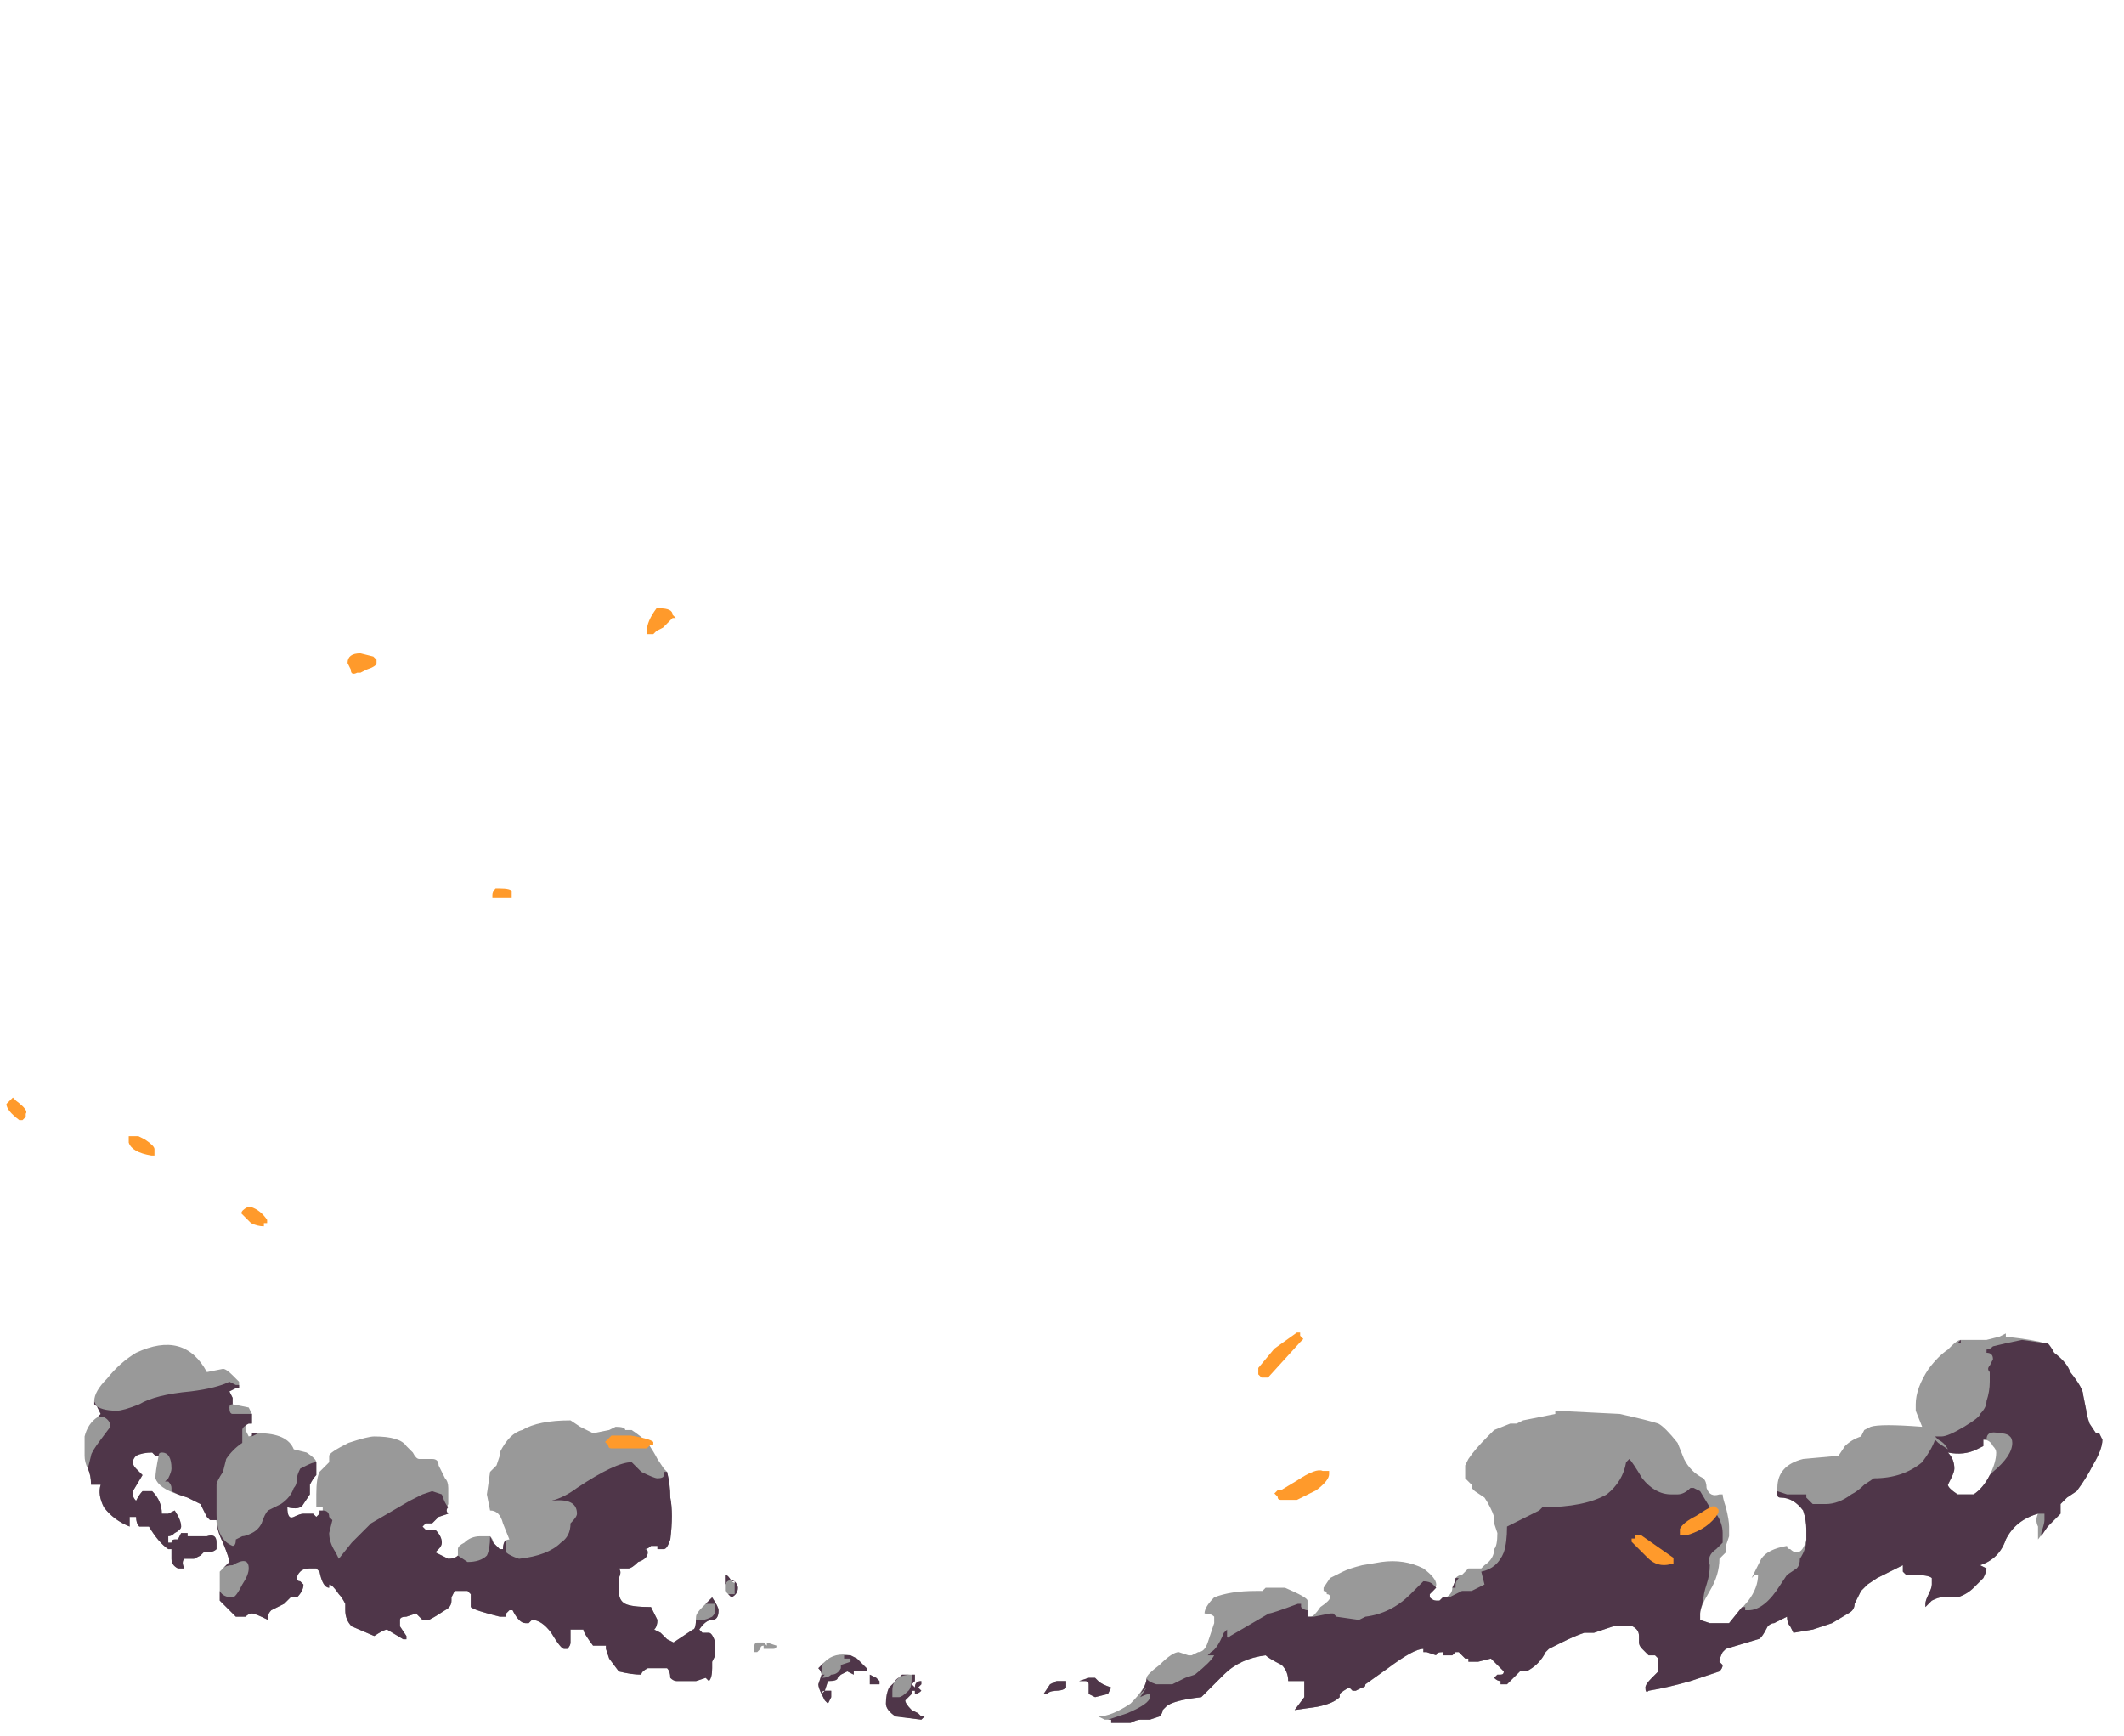 <?xml version="1.0" encoding="UTF-8" standalone="no"?>
<svg xmlns:ffdec="https://www.free-decompiler.com/flash" xmlns:xlink="http://www.w3.org/1999/xlink" ffdec:objectType="frame" height="188.75px" width="231.0px" xmlns="http://www.w3.org/2000/svg">
  <g transform="matrix(1.0, 0.0, 0.0, 1.0, 110.25, 168.0)">
    <use ffdec:characterId="1020" height="6.05" transform="matrix(7.0, 0.0, 0.0, 7.0, -101.05, -23.0)" width="31.35" xlink:href="#shape0"/>
    <use ffdec:characterId="1022" height="14.85" transform="matrix(7.0, 0.0, 0.0, 7.0, -109.55, -101.85)" width="26.6" xlink:href="#shape1"/>
  </g>
  <defs>
    <g id="shape0" transform="matrix(1.0, 0.0, 0.0, 1.0, 15.55, 3.25)">
      <path d="M7.3 -2.0 L7.3 -2.05 8.3 -2.0 Q8.75 -1.9 8.9 -1.85 9.0 -1.8 9.2 -1.55 L9.3 -1.3 Q9.4 -1.1 9.6 -1.0 9.65 -0.95 9.65 -0.85 9.7 -0.7 9.85 -0.75 L9.9 -0.75 Q9.9 -0.7 9.95 -0.55 10.0 -0.35 10.0 -0.25 L10.0 -0.1 9.95 0.05 Q9.95 0.1 9.95 0.15 L9.85 0.25 Q9.85 0.5 9.7 0.75 9.55 1.0 9.55 1.1 L9.55 1.2 9.7 1.25 10.0 1.25 10.3 0.9 Q10.45 0.7 10.45 0.5 L10.4 0.5 10.35 0.55 10.5 0.25 Q10.6 0.1 10.9 0.05 10.9 0.1 10.95 0.1 11.0 0.15 11.05 0.15 11.15 0.15 11.2 -0.05 L11.2 -0.2 Q11.2 -0.35 11.15 -0.5 11.0 -0.7 10.8 -0.7 10.75 -0.7 10.75 -0.75 L10.75 -0.85 Q10.75 -1.2 11.15 -1.3 L11.7 -1.35 11.8 -1.5 Q11.9 -1.6 12.05 -1.65 L12.1 -1.75 12.2 -1.8 Q12.35 -1.85 13.0 -1.8 L12.9 -2.05 12.9 -2.15 Q12.9 -2.4 13.1 -2.7 13.25 -2.9 13.4 -3.0 L13.45 -3.05 Q13.55 -3.15 13.6 -3.15 L14.0 -3.15 14.2 -3.2 14.3 -3.25 14.3 -3.2 Q14.75 -3.15 14.9 -3.1 15.0 -3.05 15.05 -2.95 15.25 -2.8 15.3 -2.65 15.5 -2.4 15.5 -2.3 L15.55 -2.05 Q15.55 -2.0 15.6 -1.85 L15.7 -1.7 15.75 -1.7 15.8 -1.6 Q15.8 -1.45 15.65 -1.2 15.55 -1.0 15.4 -0.8 L15.25 -0.7 Q15.2 -0.65 15.15 -0.6 L15.15 -0.45 14.95 -0.25 14.8 -0.05 Q14.8 -0.15 14.8 -0.25 14.75 -0.35 14.8 -0.45 14.45 -0.35 14.3 -0.05 14.2 0.25 13.9 0.35 L14.0 0.4 Q14.0 0.35 14.0 0.4 14.0 0.45 13.95 0.55 L13.8 0.7 Q13.7 0.8 13.55 0.85 L13.3 0.85 Q13.25 0.85 13.15 0.9 L13.05 1.0 13.05 0.95 Q13.05 0.9 13.1 0.8 13.15 0.7 13.15 0.65 L13.15 0.55 Q13.1 0.5 12.85 0.5 L12.75 0.5 12.7 0.45 12.7 0.35 Q12.5 0.45 12.3 0.55 L12.15 0.65 12.05 0.75 11.95 0.95 Q11.95 1.05 11.85 1.1 L11.6 1.25 11.3 1.35 11.0 1.4 10.95 1.3 Q10.9 1.25 10.9 1.15 10.8 1.2 10.7 1.25 10.65 1.25 10.6 1.3 10.5 1.5 10.45 1.5 L9.95 1.65 9.9 1.7 Q9.85 1.8 9.85 1.85 L9.9 1.9 Q9.9 1.95 9.85 2.0 L9.4 2.15 Q9.05 2.25 8.75 2.3 8.7 2.35 8.7 2.25 8.7 2.2 8.8 2.1 L8.9 2.0 8.9 1.8 8.85 1.75 8.75 1.75 8.65 1.65 Q8.6 1.6 8.6 1.55 L8.6 1.45 Q8.6 1.35 8.5 1.3 L8.2 1.3 7.9 1.4 7.75 1.4 Q7.6 1.45 7.4 1.55 L7.2 1.65 7.15 1.7 Q7.05 1.9 6.85 2.0 L6.75 2.0 6.55 2.2 6.45 2.2 6.45 2.15 Q6.4 2.15 6.35 2.1 L6.4 2.05 6.45 2.05 Q6.5 2.05 6.5 2.0 L6.3 1.8 6.1 1.85 5.95 1.85 5.95 1.8 5.9 1.8 5.8 1.7 5.75 1.7 5.7 1.75 5.55 1.75 Q5.5 1.8 5.55 1.75 L5.55 1.7 Q5.45 1.7 5.45 1.75 L5.3 1.7 5.25 1.7 5.25 1.65 Q5.1 1.65 4.7 1.95 L4.35 2.2 Q4.35 2.25 4.3 2.25 L4.2 2.3 4.15 2.3 4.1 2.25 Q4.0 2.3 3.95 2.35 L3.95 2.4 Q3.85 2.5 3.6 2.55 L3.25 2.6 3.4 2.4 3.4 2.15 3.15 2.15 Q3.15 2.0 3.05 1.9 2.85 1.8 2.8 1.75 2.4 1.8 2.15 2.05 2.0 2.2 1.8 2.4 1.35 2.45 1.25 2.55 L1.2 2.6 Q1.2 2.65 1.15 2.7 L1.0 2.75 0.85 2.75 Q0.8 2.75 0.7 2.8 L0.4 2.8 0.4 2.75 0.3 2.75 0.2 2.7 Q0.4 2.7 0.7 2.5 0.95 2.25 0.95 2.1 0.95 2.05 1.15 1.9 1.35 1.7 1.45 1.7 L1.6 1.75 1.65 1.75 1.75 1.7 Q1.85 1.7 1.9 1.55 L2.0 1.25 2.0 1.15 Q1.95 1.1 1.85 1.1 1.85 1.0 2.0 0.85 2.25 0.75 2.65 0.75 L2.75 0.75 2.8 0.7 3.1 0.7 Q3.45 0.85 3.45 0.9 L3.45 1.05 Q3.45 1.1 3.45 1.15 L3.5 1.15 Q3.55 1.15 3.65 1.0 3.8 0.9 3.8 0.85 3.8 0.8 3.75 0.8 3.75 0.75 3.7 0.75 L3.7 0.7 3.8 0.55 4.0 0.45 Q4.1 0.4 4.3 0.35 L4.6 0.3 Q4.95 0.25 5.25 0.4 5.45 0.55 5.45 0.65 5.45 0.7 5.4 0.75 L5.35 0.8 5.35 0.85 Q5.4 0.9 5.45 0.9 L5.5 0.9 5.6 0.85 Q5.7 0.8 5.7 0.7 5.75 0.6 5.75 0.55 5.8 0.5 5.85 0.5 L5.95 0.4 Q6.0 0.4 6.1 0.4 L6.15 0.4 6.2 0.35 Q6.35 0.25 6.35 0.1 6.4 0.05 6.4 -0.15 L6.35 -0.3 6.35 -0.4 Q6.3 -0.55 6.2 -0.7 L6.05 -0.8 6.0 -0.85 6.0 -0.9 5.9 -1.0 5.9 -1.2 5.95 -1.3 Q6.05 -1.45 6.25 -1.65 L6.35 -1.75 6.6 -1.85 6.7 -1.85 6.8 -1.9 7.3 -2.0 M13.5 -1.15 Q13.5 -1.1 13.45 -1.0 L13.4 -0.9 Q13.4 -0.85 13.55 -0.75 L13.8 -0.75 Q13.95 -0.85 14.05 -1.05 14.15 -1.25 14.15 -1.4 14.15 -1.45 14.1 -1.5 14.05 -1.6 13.95 -1.6 L13.95 -1.5 13.85 -1.45 Q13.65 -1.35 13.4 -1.4 13.5 -1.3 13.5 -1.15 M9.6 1.25 L9.6 1.25 M0.05 2.2 Q0.05 2.15 0.0 2.15 L-0.1 2.15 0.05 2.1 0.15 2.1 0.2 2.15 Q0.25 2.2 0.4 2.25 L0.35 2.35 0.15 2.4 0.05 2.35 0.05 2.2 M-13.65 -2.65 L-13.4 -2.7 Q-13.35 -2.7 -13.25 -2.6 L-13.15 -2.5 -13.15 -2.4 -13.2 -2.4 -13.3 -2.35 -13.25 -2.25 -13.25 -2.15 -13.0 -2.1 -12.95 -2.0 Q-12.95 -1.95 -12.95 -1.9 L-12.95 -1.85 -13.05 -1.85 -13.05 -1.75 -13.0 -1.65 -12.85 -1.7 Q-12.4 -1.7 -12.3 -1.45 L-12.1 -1.4 Q-11.95 -1.3 -11.95 -1.25 L-11.95 -1.15 Q-11.95 -1.1 -11.95 -1.05 -12.0 -1.0 -12.05 -0.9 -12.05 -0.8 -12.05 -0.75 L-12.15 -0.6 Q-12.2 -0.5 -12.4 -0.55 -12.4 -0.35 -12.3 -0.4 -12.2 -0.45 -12.15 -0.45 L-12.0 -0.45 -11.95 -0.4 Q-11.9 -0.45 -11.85 -0.5 L-11.85 -0.55 -11.95 -0.55 -11.95 -0.75 Q-11.95 -1.0 -11.9 -1.1 L-11.75 -1.25 -11.75 -1.35 Q-11.75 -1.4 -11.45 -1.55 -11.15 -1.65 -11.05 -1.65 -10.65 -1.65 -10.55 -1.5 L-10.45 -1.4 Q-10.4 -1.3 -10.35 -1.3 L-10.15 -1.3 Q-10.05 -1.3 -10.05 -1.2 L-9.95 -1.0 Q-9.9 -0.95 -9.9 -0.85 L-9.9 -0.6 Q-9.95 -0.5 -9.9 -0.45 L-10.05 -0.4 -10.15 -0.3 -10.25 -0.3 -10.3 -0.25 -10.25 -0.2 Q-10.15 -0.2 -10.1 -0.2 -10.0 -0.1 -10.0 0.0 -10.0 0.05 -10.05 0.1 L-10.1 0.15 -9.9 0.25 Q-9.8 0.25 -9.75 0.2 L-9.75 0.1 Q-9.75 0.05 -9.65 0.0 -9.55 -0.1 -9.4 -0.1 L-9.25 -0.1 Q-9.2 -0.05 -9.2 0.0 L-9.1 0.1 -9.05 0.1 Q-9.05 -0.05 -8.95 -0.05 L-9.05 -0.3 Q-9.1 -0.5 -9.25 -0.5 L-9.3 -0.75 -9.25 -1.1 -9.15 -1.2 -9.1 -1.35 -9.1 -1.4 Q-8.95 -1.7 -8.75 -1.75 -8.5 -1.9 -8.0 -1.9 L-7.85 -1.8 -7.65 -1.7 -7.4 -1.75 -7.3 -1.8 Q-7.15 -1.8 -7.15 -1.75 L-7.05 -1.75 Q-6.9 -1.65 -6.8 -1.55 -6.7 -1.4 -6.65 -1.3 L-6.55 -1.15 -6.5 -1.1 Q-6.45 -0.9 -6.45 -0.7 -6.4 -0.45 -6.45 -0.05 -6.5 0.1 -6.55 0.1 -6.6 0.1 -6.65 0.1 L-6.65 0.05 -6.75 0.05 Q-6.8 0.1 -6.85 0.1 -6.8 0.1 -6.8 0.15 -6.8 0.25 -6.95 0.3 -7.05 0.4 -7.1 0.4 L-7.25 0.4 Q-7.2 0.45 -7.25 0.55 L-7.25 0.75 Q-7.25 0.9 -7.15 0.95 -7.05 1.0 -6.75 1.0 -6.7 1.1 -6.65 1.2 -6.65 1.3 -6.7 1.35 L-6.6 1.4 -6.5 1.5 -6.4 1.55 -6.1 1.35 Q-6.05 1.35 -6.05 1.15 -6.05 1.1 -5.95 1.0 -5.85 0.9 -5.8 0.85 -5.7 1.0 -5.7 1.05 -5.7 1.2 -5.8 1.2 -5.9 1.2 -6.0 1.35 L-5.95 1.4 Q-5.9 1.4 -5.85 1.4 -5.8 1.4 -5.75 1.55 -5.75 1.6 -5.75 1.7 L-5.75 1.75 -5.8 1.85 -5.8 1.95 Q-5.8 2.1 -5.85 2.15 L-5.9 2.1 -6.05 2.15 -6.35 2.15 Q-6.4 2.15 -6.45 2.1 -6.45 2.0 -6.5 1.95 L-6.8 1.95 Q-6.9 2.0 -6.9 2.05 -7.05 2.05 -7.25 2.0 L-7.4 1.8 -7.45 1.65 -7.45 1.6 -7.65 1.6 Q-7.8 1.4 -7.8 1.35 L-8.0 1.35 -8.0 1.55 Q-8.0 1.6 -8.05 1.65 L-8.1 1.65 Q-8.15 1.65 -8.3 1.4 -8.45 1.2 -8.6 1.2 L-8.65 1.25 -8.7 1.25 Q-8.8 1.25 -8.9 1.05 L-8.95 1.05 -9.0 1.1 -9.0 1.15 -9.1 1.15 Q-9.5 1.05 -9.55 1.0 L-9.55 0.8 -9.6 0.75 -9.8 0.75 -9.85 0.85 -9.85 0.9 Q-9.85 1.0 -9.95 1.05 -10.1 1.15 -10.2 1.2 L-10.3 1.2 -10.4 1.1 -10.55 1.15 Q-10.65 1.15 -10.65 1.2 L-10.65 1.3 -10.55 1.45 -10.55 1.5 -10.6 1.5 -10.85 1.35 Q-10.9 1.35 -11.05 1.45 L-11.4 1.3 Q-11.5 1.2 -11.5 1.05 -11.5 1.0 -11.5 0.95 -11.55 0.85 -11.6 0.8 -11.7 0.65 -11.75 0.65 L-11.75 0.7 Q-11.85 0.7 -11.9 0.45 L-11.95 0.4 Q-12.0 0.4 -12.05 0.4 -12.15 0.4 -12.2 0.45 -12.25 0.5 -12.25 0.55 -12.25 0.6 -12.2 0.6 L-12.15 0.65 Q-12.15 0.75 -12.25 0.85 L-12.35 0.85 -12.45 0.95 -12.65 1.05 Q-12.7 1.1 -12.7 1.15 L-12.7 1.2 Q-12.9 1.1 -12.95 1.1 -13.0 1.1 -13.05 1.15 L-13.2 1.15 Q-13.4 0.95 -13.45 0.9 -13.45 0.85 -13.45 0.7 -13.45 0.5 -13.45 0.45 L-13.3 0.3 Q-13.3 0.25 -13.4 0.0 -13.5 -0.2 -13.5 -0.35 L-13.6 -0.35 -13.65 -0.4 -13.75 -0.6 -13.95 -0.7 -14.1 -0.75 Q-14.4 -0.85 -14.45 -1.0 -14.45 -1.1 -14.4 -1.35 L-14.45 -1.35 -14.5 -1.4 Q-14.65 -1.4 -14.75 -1.35 -14.8 -1.3 -14.8 -1.25 -14.8 -1.2 -14.75 -1.15 L-14.65 -1.05 -14.8 -0.8 -14.8 -0.75 Q-14.8 -0.7 -14.75 -0.65 -14.7 -0.75 -14.65 -0.8 L-14.5 -0.8 Q-14.35 -0.65 -14.35 -0.45 L-14.25 -0.45 -14.15 -0.5 Q-14.05 -0.35 -14.05 -0.25 -14.05 -0.2 -14.15 -0.15 -14.2 -0.1 -14.25 -0.1 L-14.25 0.0 -14.2 0.0 Q-14.2 -0.05 -14.15 -0.05 L-14.1 -0.05 -14.05 -0.15 -13.95 -0.15 -13.95 -0.1 -13.65 -0.1 Q-13.5 -0.15 -13.5 0.0 -13.5 0.05 -13.5 0.1 -13.55 0.15 -13.65 0.15 L-13.7 0.15 -13.75 0.2 -13.85 0.25 -14.0 0.25 Q-14.05 0.3 -14.0 0.4 L-14.1 0.4 Q-14.2 0.35 -14.2 0.25 L-14.2 0.1 -14.25 0.1 Q-14.4 0.0 -14.55 -0.25 L-14.7 -0.25 Q-14.75 -0.3 -14.75 -0.4 L-14.85 -0.4 -14.85 -0.25 Q-15.1 -0.35 -15.25 -0.55 -15.35 -0.75 -15.3 -0.9 L-15.45 -0.9 Q-15.45 -1.05 -15.5 -1.15 -15.55 -1.25 -15.55 -1.35 L-15.55 -1.65 Q-15.5 -1.85 -15.35 -1.95 L-15.3 -2.0 -15.4 -2.2 Q-15.4 -2.35 -15.2 -2.55 -15.0 -2.8 -14.75 -2.95 -14.0 -3.3 -13.65 -2.65 M-2.65 2.15 L-2.7 2.2 -2.65 2.25 Q-2.65 2.15 -2.55 2.15 L-2.55 2.2 -2.6 2.25 -2.55 2.3 Q-2.6 2.35 -2.65 2.35 L-2.65 2.3 -2.7 2.3 -2.7 2.35 -2.8 2.45 Q-2.8 2.5 -2.7 2.6 L-2.6 2.65 -2.55 2.7 -2.5 2.7 -2.55 2.75 -2.95 2.7 Q-3.1 2.6 -3.1 2.5 -3.1 2.35 -3.05 2.25 L-2.85 2.05 -2.65 2.05 -2.65 2.15 M-0.45 2.15 L-0.3 2.15 -0.3 2.25 Q-0.35 2.3 -0.45 2.3 -0.55 2.3 -0.6 2.35 L-0.65 2.35 -0.55 2.2 -0.45 2.15 M-5.1 1.55 L-5.0 1.55 -4.95 1.6 -4.95 1.55 -4.8 1.6 Q-4.8 1.65 -4.85 1.65 L-5.0 1.65 -5.0 1.6 Q-5.05 1.6 -5.05 1.65 L-5.1 1.7 -5.15 1.7 -5.15 1.65 Q-5.15 1.55 -5.1 1.55 M-4.1 2.05 Q-4.1 2.0 -4.15 1.95 L-4.05 1.85 Q-3.9 1.7 -3.65 1.75 L-3.55 1.8 -3.4 1.95 -3.4 2.0 -3.6 2.0 -3.6 2.05 -3.7 2.0 -3.8 2.05 -3.85 2.1 Q-3.85 2.15 -4.0 2.15 L-4.05 2.3 -4.1 2.35 Q-4.15 2.25 -4.15 2.2 L-4.1 2.05 M-3.25 2.1 L-3.2 2.15 -3.2 2.2 -3.35 2.2 -3.35 2.05 -3.25 2.1 M-3.95 2.3 Q-3.95 2.35 -3.95 2.4 L-4.0 2.5 -4.05 2.45 -4.1 2.35 Q-4.1 2.3 -4.05 2.3 L-3.95 2.3 M-5.5 0.6 Q-5.4 0.65 -5.4 0.7 -5.4 0.8 -5.5 0.85 L-5.6 0.75 -5.6 0.65 Q-5.6 0.55 -5.6 0.5 -5.55 0.5 -5.5 0.6 M-8.95 0.7 L-8.95 0.7" fill="#999999" fill-rule="evenodd" stroke="none"/>
      <path d="M7.05 -0.5 L7.1 -0.55 Q7.75 -0.55 8.1 -0.75 8.35 -0.95 8.4 -1.25 L8.45 -1.3 Q8.5 -1.25 8.65 -1.0 8.85 -0.75 9.1 -0.75 L9.2 -0.75 Q9.3 -0.75 9.4 -0.85 L9.45 -0.85 9.55 -0.8 9.7 -0.55 9.8 -0.5 9.8 -0.45 Q9.9 -0.3 9.9 -0.15 L9.9 0.0 Q9.85 0.05 9.8 0.1 9.65 0.2 9.7 0.35 9.7 0.5 9.65 0.65 9.6 0.8 9.6 0.9 9.55 1.05 9.55 1.1 L9.55 1.2 9.7 1.25 10.0 1.25 10.2 1.0 10.25 1.0 10.25 1.05 10.3 1.05 Q10.55 1.05 10.8 0.65 L10.9 0.5 11.05 0.4 Q11.1 0.35 11.1 0.25 11.2 0.1 11.2 -0.05 L11.2 -0.2 Q11.2 -0.35 11.15 -0.5 11.0 -0.7 10.8 -0.7 10.75 -0.7 10.75 -0.75 L10.75 -0.8 10.9 -0.75 11.2 -0.75 11.2 -0.7 11.3 -0.6 11.5 -0.6 Q11.7 -0.6 11.9 -0.75 12.0 -0.8 12.1 -0.9 L12.25 -1.0 Q12.7 -1.0 13.0 -1.25 13.15 -1.45 13.2 -1.6 L13.25 -1.55 13.4 -1.45 Q13.35 -1.55 13.25 -1.6 L13.2 -1.65 13.3 -1.65 Q13.4 -1.65 13.65 -1.8 13.9 -1.95 13.9 -2.0 14.0 -2.1 14.0 -2.2 14.05 -2.35 14.05 -2.5 L14.05 -2.65 Q14.0 -2.7 14.05 -2.75 L14.1 -2.85 Q14.1 -2.95 14.0 -2.95 L14.0 -3.0 Q14.05 -3.0 14.1 -3.05 14.3 -3.1 14.55 -3.15 L14.9 -3.1 14.95 -3.1 Q15.0 -3.05 15.05 -2.95 15.25 -2.8 15.3 -2.65 15.5 -2.4 15.5 -2.3 L15.55 -2.05 Q15.55 -2.0 15.6 -1.85 L15.7 -1.7 15.75 -1.7 15.8 -1.6 Q15.8 -1.45 15.65 -1.2 15.55 -1.0 15.4 -0.8 L15.25 -0.7 Q15.2 -0.65 15.15 -0.6 L15.15 -0.45 14.95 -0.25 14.85 -0.1 14.85 -0.15 Q14.9 -0.3 14.9 -0.35 L14.9 -0.45 14.8 -0.45 Q14.45 -0.35 14.3 -0.05 14.2 0.25 13.9 0.35 L14.0 0.4 Q14.0 0.35 14.0 0.4 14.0 0.45 13.95 0.55 L13.8 0.7 Q13.7 0.8 13.55 0.85 L13.3 0.85 Q13.25 0.85 13.15 0.9 L13.05 1.0 13.05 0.95 Q13.05 0.9 13.1 0.8 13.15 0.7 13.15 0.65 L13.15 0.55 Q13.1 0.5 12.85 0.5 L12.75 0.5 12.7 0.45 12.7 0.35 Q12.5 0.45 12.3 0.55 L12.15 0.65 12.05 0.75 11.95 0.95 Q11.95 1.05 11.85 1.1 L11.6 1.25 11.3 1.35 11.0 1.4 10.95 1.3 Q10.9 1.25 10.9 1.15 10.8 1.2 10.7 1.25 10.65 1.25 10.6 1.3 10.5 1.5 10.45 1.5 L9.95 1.65 9.9 1.7 Q9.85 1.8 9.85 1.85 L9.9 1.9 Q9.9 1.95 9.85 2.0 L9.4 2.15 Q9.05 2.25 8.75 2.3 8.7 2.35 8.7 2.25 8.7 2.2 8.8 2.1 L8.9 2.0 8.9 1.8 8.85 1.75 8.75 1.75 8.65 1.65 Q8.6 1.6 8.6 1.55 L8.6 1.45 Q8.6 1.35 8.5 1.3 L8.2 1.3 7.9 1.4 7.75 1.4 Q7.6 1.45 7.4 1.55 L7.2 1.65 7.15 1.7 Q7.05 1.9 6.85 2.0 L6.75 2.0 6.55 2.2 6.45 2.2 6.45 2.15 Q6.4 2.15 6.35 2.1 L6.4 2.05 6.45 2.05 Q6.5 2.05 6.5 2.0 L6.3 1.8 6.1 1.85 5.95 1.85 5.95 1.8 5.9 1.8 5.8 1.7 5.75 1.7 5.7 1.75 5.55 1.75 Q5.5 1.8 5.55 1.75 L5.55 1.7 Q5.45 1.7 5.45 1.75 L5.3 1.7 5.25 1.7 5.25 1.65 Q5.1 1.65 4.7 1.95 L4.35 2.2 Q4.35 2.25 4.3 2.25 L4.2 2.3 4.15 2.3 4.1 2.25 Q4.0 2.3 3.95 2.35 L3.95 2.4 Q3.85 2.5 3.6 2.55 L3.25 2.6 3.4 2.4 3.4 2.15 3.15 2.15 Q3.15 2.0 3.05 1.9 2.85 1.8 2.8 1.75 2.4 1.8 2.15 2.05 2.0 2.2 1.8 2.4 1.35 2.45 1.25 2.55 L1.2 2.6 Q1.2 2.65 1.15 2.7 L1.0 2.75 0.85 2.75 Q0.8 2.75 0.7 2.8 L0.4 2.8 0.4 2.75 0.35 2.75 0.65 2.65 Q1.0 2.5 1.0 2.4 L1.0 2.35 Q0.95 2.35 0.85 2.4 L0.95 2.25 Q0.9 2.3 0.85 2.35 0.95 2.2 0.95 2.1 0.95 2.15 1.1 2.2 L1.35 2.2 1.55 2.1 1.7 2.05 Q1.95 1.85 2.0 1.75 L1.9 1.75 1.95 1.7 Q2.05 1.65 2.15 1.4 L2.2 1.35 Q2.2 1.4 2.2 1.45 2.2 1.5 2.25 1.45 L2.85 1.1 Q2.9 1.1 3.3 0.95 L3.35 0.95 3.35 1.0 Q3.4 1.05 3.45 1.05 3.45 1.1 3.45 1.15 L3.55 1.15 3.8 1.1 3.85 1.1 3.9 1.15 4.25 1.2 4.35 1.15 Q4.75 1.1 5.05 0.8 L5.25 0.6 Q5.35 0.6 5.4 0.65 L5.45 0.7 5.35 0.8 5.35 0.85 Q5.4 0.9 5.45 0.9 L5.5 0.9 5.55 0.85 5.65 0.85 5.85 0.75 6.0 0.75 6.2 0.65 6.15 0.45 Q6.4 0.4 6.5 0.15 6.55 0.0 6.55 -0.25 6.75 -0.35 7.05 -0.5 M6.6 -0.55 L6.6 -0.55 M12.9 -2.25 Q12.9 -2.1 12.9 -2.0 L12.9 -2.25 M13.45 -1.0 L13.4 -0.9 Q13.4 -0.85 13.55 -0.75 L13.8 -0.75 Q13.95 -0.85 14.05 -1.05 L14.1 -1.1 Q14.4 -1.35 14.4 -1.55 14.4 -1.7 14.2 -1.7 14.0 -1.75 14.0 -1.6 L13.95 -1.6 13.95 -1.5 13.85 -1.45 Q13.65 -1.35 13.4 -1.4 13.5 -1.3 13.5 -1.15 13.5 -1.1 13.45 -1.0 M13.6 -3.15 L13.6 -3.1 13.55 -3.1 13.6 -3.15 M9.6 1.25 L9.6 1.25 M5.75 0.7 L5.7 0.7 Q5.75 0.6 5.75 0.55 L5.8 0.55 Q5.75 0.6 5.75 0.65 L5.75 0.7 M0.0 2.15 L-0.1 2.15 0.05 2.1 0.15 2.1 0.2 2.15 Q0.25 2.2 0.4 2.25 L0.35 2.35 0.15 2.4 0.05 2.35 0.05 2.2 Q0.05 2.15 0.0 2.15 M-10.15 -1.3 L-10.15 -1.3 M-11.9 -1.1 L-11.9 -1.1 M-12.95 -1.65 L-12.95 -1.7 -12.85 -1.7 -12.95 -1.65 M-14.7 -2.15 Q-14.45 -2.3 -13.9 -2.35 -13.5 -2.4 -13.3 -2.5 L-13.2 -2.45 -13.15 -2.45 -13.15 -2.4 -13.2 -2.4 -13.3 -2.35 -13.25 -2.25 -13.25 -2.15 Q-13.3 -2.15 -13.3 -2.1 -13.3 -2.0 -13.25 -2.0 L-12.95 -2.0 Q-12.95 -1.95 -12.95 -1.9 L-12.95 -1.85 -13.0 -1.85 Q-13.1 -1.8 -13.1 -1.75 L-13.1 -1.55 Q-13.25 -1.45 -13.35 -1.3 L-13.4 -1.1 Q-13.5 -0.95 -13.5 -0.9 L-13.5 -0.45 Q-13.5 -0.05 -13.25 0.05 -13.2 0.05 -13.2 -0.05 L-13.1 -0.1 Q-13.05 -0.1 -12.95 -0.15 -12.85 -0.2 -12.8 -0.3 -12.75 -0.45 -12.7 -0.5 L-12.5 -0.6 Q-12.35 -0.7 -12.3 -0.85 -12.25 -0.9 -12.25 -1.0 -12.25 -1.05 -12.2 -1.15 L-12.1 -1.2 Q-12.0 -1.25 -11.95 -1.25 L-11.95 -1.15 Q-11.95 -1.1 -11.95 -1.05 -12.0 -1.0 -12.05 -0.9 -12.05 -0.8 -12.05 -0.75 L-12.15 -0.6 Q-12.2 -0.5 -12.4 -0.55 -12.4 -0.35 -12.3 -0.4 -12.2 -0.45 -12.15 -0.45 L-12.0 -0.45 -11.95 -0.4 -11.9 -0.45 -11.9 -0.5 -11.85 -0.5 Q-11.75 -0.5 -11.75 -0.4 L-11.7 -0.35 -11.75 -0.15 Q-11.75 0.0 -11.65 0.15 L-11.6 0.25 -11.4 0.0 -11.1 -0.3 -10.5 -0.65 -10.3 -0.75 -10.15 -0.8 -10.0 -0.75 Q-9.95 -0.6 -9.9 -0.55 -9.95 -0.5 -9.9 -0.45 L-10.05 -0.4 -10.15 -0.3 -10.25 -0.3 -10.3 -0.25 -10.25 -0.2 Q-10.15 -0.2 -10.1 -0.2 -10.0 -0.1 -10.0 0.0 -10.0 0.05 -10.05 0.1 L-10.1 0.15 -9.9 0.25 Q-9.8 0.25 -9.75 0.2 L-9.6 0.3 Q-9.4 0.3 -9.3 0.2 -9.25 0.1 -9.25 -0.1 L-9.2 0.0 -9.1 0.1 -9.05 0.1 Q-9.05 0.0 -9.0 -0.05 L-9.0 0.15 Q-8.95 0.2 -8.8 0.25 -8.35 0.2 -8.15 0.0 -8.0 -0.1 -8.0 -0.3 -7.9 -0.4 -7.9 -0.45 -7.9 -0.7 -8.3 -0.65 -8.1 -0.7 -7.9 -0.85 -7.3 -1.25 -7.05 -1.25 L-6.9 -1.1 Q-6.7 -1.0 -6.65 -1.0 -6.55 -1.0 -6.55 -1.05 L-6.55 -1.1 -6.5 -1.1 Q-6.45 -0.9 -6.45 -0.7 -6.4 -0.45 -6.45 -0.05 -6.5 0.1 -6.55 0.1 -6.6 0.1 -6.65 0.1 L-6.65 0.05 -6.75 0.05 Q-6.8 0.1 -6.85 0.1 -6.8 0.1 -6.8 0.15 -6.8 0.25 -6.95 0.3 -7.05 0.4 -7.1 0.4 L-7.25 0.4 Q-7.2 0.45 -7.25 0.55 L-7.25 0.75 Q-7.25 0.9 -7.15 0.95 -7.05 1.0 -6.75 1.0 -6.7 1.1 -6.65 1.2 -6.65 1.3 -6.7 1.35 L-6.6 1.4 -6.5 1.5 -6.4 1.55 -6.1 1.35 Q-6.05 1.35 -6.05 1.15 L-6.05 1.2 -5.95 1.2 Q-5.9 1.2 -5.8 1.15 -5.75 1.1 -5.75 1.05 L-5.75 0.95 -5.9 0.95 Q-5.85 0.9 -5.8 0.85 -5.7 1.0 -5.7 1.05 -5.7 1.2 -5.8 1.2 -5.9 1.2 -6.0 1.35 L-5.95 1.4 Q-5.9 1.4 -5.85 1.4 -5.8 1.4 -5.75 1.55 -5.75 1.6 -5.75 1.7 L-5.75 1.75 -5.8 1.85 -5.8 1.95 Q-5.8 2.1 -5.85 2.15 L-5.9 2.1 -6.05 2.15 -6.35 2.15 Q-6.4 2.15 -6.45 2.1 -6.45 2.0 -6.5 1.95 L-6.8 1.95 Q-6.9 2.0 -6.9 2.05 -7.05 2.05 -7.25 2.0 L-7.4 1.8 -7.45 1.65 -7.45 1.6 -7.65 1.6 Q-7.8 1.4 -7.8 1.35 L-8.0 1.35 -8.0 1.55 Q-8.0 1.6 -8.05 1.65 L-8.1 1.65 Q-8.15 1.65 -8.3 1.4 -8.45 1.2 -8.6 1.2 L-8.65 1.25 -8.7 1.25 Q-8.8 1.25 -8.9 1.05 L-8.95 1.05 -9.0 1.1 -9.0 1.15 -9.1 1.15 Q-9.5 1.05 -9.55 1.0 L-9.55 0.8 -9.6 0.75 -9.8 0.75 -9.85 0.85 -9.85 0.9 Q-9.85 1.0 -9.95 1.05 -10.1 1.15 -10.2 1.2 L-10.3 1.2 -10.4 1.1 -10.55 1.15 Q-10.65 1.15 -10.65 1.2 L-10.65 1.3 -10.55 1.45 -10.55 1.5 -10.6 1.5 -10.85 1.35 Q-10.9 1.35 -11.05 1.45 L-11.4 1.3 Q-11.5 1.2 -11.5 1.05 -11.5 1.0 -11.5 0.95 -11.55 0.85 -11.6 0.8 -11.7 0.65 -11.75 0.65 L-11.75 0.7 Q-11.85 0.7 -11.9 0.45 L-11.95 0.4 Q-12.0 0.4 -12.05 0.4 -12.15 0.4 -12.2 0.45 -12.25 0.5 -12.25 0.55 -12.25 0.6 -12.2 0.6 L-12.15 0.65 Q-12.15 0.75 -12.25 0.85 L-12.35 0.85 -12.45 0.95 -12.65 1.05 Q-12.7 1.1 -12.7 1.15 L-12.7 1.2 Q-12.9 1.1 -12.95 1.1 -13.0 1.1 -13.05 1.15 L-13.2 1.15 Q-13.4 0.95 -13.45 0.9 -13.45 0.85 -13.45 0.75 -13.4 0.85 -13.25 0.85 -13.2 0.85 -13.1 0.65 -13.0 0.5 -13.0 0.4 -13.0 0.2 -13.25 0.35 -13.35 0.35 -13.4 0.4 L-13.3 0.3 Q-13.3 0.25 -13.4 0.0 -13.5 -0.2 -13.5 -0.35 L-13.6 -0.35 -13.65 -0.4 -13.75 -0.6 -13.95 -0.7 -14.1 -0.75 -14.2 -0.8 -14.2 -0.85 Q-14.2 -0.9 -14.25 -0.95 L-14.3 -0.95 -14.25 -1.0 Q-14.2 -1.1 -14.2 -1.15 -14.2 -1.4 -14.35 -1.4 -14.4 -1.4 -14.4 -1.35 L-14.45 -1.35 -14.5 -1.4 Q-14.65 -1.4 -14.75 -1.35 -14.8 -1.3 -14.8 -1.25 -14.8 -1.2 -14.75 -1.15 L-14.65 -1.05 -14.8 -0.8 -14.8 -0.75 Q-14.8 -0.7 -14.75 -0.65 -14.7 -0.75 -14.65 -0.8 L-14.5 -0.8 Q-14.35 -0.65 -14.35 -0.45 L-14.25 -0.45 -14.15 -0.5 Q-14.05 -0.35 -14.05 -0.25 -14.05 -0.2 -14.15 -0.15 -14.2 -0.1 -14.25 -0.1 L-14.25 0.0 -14.2 0.0 Q-14.2 -0.05 -14.15 -0.05 L-14.1 -0.05 -14.05 -0.15 -13.95 -0.15 -13.95 -0.1 -13.65 -0.1 Q-13.5 -0.15 -13.5 0.0 -13.5 0.05 -13.5 0.1 -13.55 0.15 -13.65 0.15 L-13.7 0.15 -13.75 0.2 -13.85 0.25 -14.0 0.25 Q-14.05 0.3 -14.0 0.4 L-14.1 0.4 Q-14.2 0.35 -14.2 0.25 L-14.2 0.1 -14.25 0.1 Q-14.4 0.0 -14.55 -0.25 L-14.7 -0.25 Q-14.75 -0.3 -14.75 -0.4 L-14.85 -0.4 -14.85 -0.25 Q-15.1 -0.35 -15.25 -0.55 -15.35 -0.75 -15.3 -0.9 L-15.45 -0.9 Q-15.45 -1.05 -15.5 -1.15 L-15.45 -1.35 Q-15.45 -1.4 -15.3 -1.6 L-15.15 -1.8 Q-15.15 -1.9 -15.25 -1.95 L-15.35 -1.95 -15.3 -2.0 -15.4 -2.2 -15.4 -2.25 Q-15.4 -2.2 -15.4 -2.15 -15.3 -2.05 -15.05 -2.05 -14.95 -2.05 -14.7 -2.15 M-2.65 2.15 L-2.7 2.2 -2.65 2.25 Q-2.65 2.15 -2.55 2.15 L-2.55 2.2 -2.6 2.25 -2.55 2.3 Q-2.6 2.35 -2.65 2.35 L-2.65 2.3 -2.7 2.3 -2.7 2.35 -2.8 2.45 Q-2.8 2.5 -2.7 2.6 L-2.6 2.65 -2.55 2.7 -2.5 2.7 -2.55 2.75 -2.95 2.7 Q-3.1 2.6 -3.1 2.5 -3.1 2.35 -3.05 2.25 L-2.85 2.05 -2.65 2.05 -2.65 2.15 M-2.7 2.1 L-2.7 2.05 Q-3.0 2.05 -3.0 2.3 L-3.0 2.4 -2.9 2.4 Q-2.85 2.4 -2.75 2.3 -2.7 2.25 -2.7 2.1 M-0.45 2.15 L-0.3 2.15 -0.3 2.25 Q-0.35 2.3 -0.45 2.3 -0.55 2.3 -0.6 2.35 L-0.65 2.35 -0.55 2.2 -0.45 2.15 M-4.15 2.2 L-4.1 2.05 Q-4.1 2.0 -4.15 1.95 L-4.05 1.85 Q-4.1 1.9 -4.1 1.95 L-4.1 2.05 -4.05 2.05 -4.1 2.1 Q-4.0 2.1 -3.95 2.05 -3.85 2.05 -3.8 1.95 L-3.8 1.9 -3.65 1.85 -3.65 1.8 Q-3.7 1.8 -3.75 1.8 L-3.75 1.75 -3.65 1.75 -3.55 1.8 -3.4 1.95 -3.4 2.0 -3.6 2.0 -3.6 2.05 -3.7 2.0 -3.8 2.05 -3.85 2.1 Q-3.85 2.15 -4.0 2.15 L-4.05 2.3 -4.1 2.35 Q-4.15 2.25 -4.15 2.2 M-3.2 2.15 L-3.2 2.2 -3.35 2.2 -3.35 2.05 -3.25 2.1 -3.2 2.15 M-3.95 2.3 Q-3.95 2.35 -3.95 2.4 L-4.0 2.5 -4.05 2.45 -4.1 2.35 Q-4.1 2.3 -4.05 2.3 L-3.95 2.3 M-5.45 0.6 Q-5.55 0.55 -5.6 0.65 -5.6 0.55 -5.6 0.5 -5.55 0.5 -5.5 0.6 L-5.45 0.6 Q-5.4 0.65 -5.4 0.7 -5.4 0.8 -5.5 0.85 L-5.55 0.8 -5.45 0.8 -5.45 0.6 M-9.0 0.65 L-9.0 0.65" fill="#4f3649" fill-rule="evenodd" stroke="none"/>
    </g>
    <g id="shape1" transform="matrix(1.0, 0.0, 0.0, 1.0, 15.65, 14.55)">
      <path d="M4.45 -3.3 L4.45 -3.25 4.5 -3.2 4.45 -3.15 3.95 -2.6 3.85 -2.6 3.8 -2.65 3.8 -2.75 4.05 -3.05 4.4 -3.3 4.45 -3.3 M4.1 -0.75 L4.05 -0.8 4.1 -0.85 4.15 -0.85 4.4 -1.0 Q4.7 -1.2 4.8 -1.15 L4.9 -1.15 4.9 -1.1 Q4.9 -1.0 4.7 -0.85 L4.4 -0.7 4.15 -0.7 Q4.1 -0.7 4.1 -0.75 M9.65 -0.15 L9.75 -0.15 10.25 0.2 10.25 0.3 10.2 0.3 Q10.0 0.35 9.85 0.2 L9.6 -0.05 9.6 -0.1 9.65 -0.1 9.65 -0.15 M10.4 -0.15 L10.35 -0.15 10.35 -0.25 Q10.4 -0.35 10.6 -0.45 10.75 -0.55 10.85 -0.6 L10.9 -0.6 10.95 -0.55 10.95 -0.5 Q10.8 -0.25 10.45 -0.15 L10.4 -0.15 M-5.5 -14.55 Q-5.3 -14.55 -5.3 -14.45 L-5.25 -14.4 -5.3 -14.4 -5.45 -14.25 -5.55 -14.2 -5.6 -14.15 -5.7 -14.15 -5.7 -14.2 Q-5.7 -14.35 -5.55 -14.55 L-5.5 -14.55 M-13.5 -6.3 Q-13.35 -6.2 -13.35 -6.15 L-13.35 -6.05 -13.4 -6.05 Q-13.7 -6.1 -13.75 -6.25 L-13.75 -6.35 -13.6 -6.35 -13.5 -6.3 M-11.85 -5.0 L-12.0 -5.15 Q-12.0 -5.2 -11.9 -5.25 L-11.85 -5.25 Q-11.7 -5.2 -11.6 -5.05 L-11.6 -5.0 -11.65 -5.0 -11.65 -4.95 Q-11.75 -4.95 -11.85 -5.0 M-15.35 -6.7 L-15.35 -6.65 -15.4 -6.6 -15.45 -6.6 Q-15.65 -6.75 -15.65 -6.85 L-15.55 -6.95 -15.5 -6.9 Q-15.3 -6.75 -15.35 -6.7 M-10.05 -13.6 L-10.15 -13.55 -10.2 -13.55 Q-10.3 -13.5 -10.3 -13.6 L-10.35 -13.7 Q-10.35 -13.85 -10.15 -13.85 L-9.95 -13.8 -9.9 -13.75 -9.9 -13.7 Q-9.9 -13.65 -10.05 -13.6 M-7.8 -10.1 L-7.8 -10.05 -8.1 -10.05 -8.1 -10.1 Q-8.1 -10.15 -8.05 -10.2 L-8.0 -10.2 Q-7.8 -10.2 -7.8 -10.15 L-7.8 -10.1 M-6.3 -1.55 L-6.35 -1.6 -6.25 -1.7 -5.95 -1.7 Q-5.65 -1.65 -5.6 -1.6 L-5.6 -1.55 -5.65 -1.55 -5.7 -1.5 -6.25 -1.5 Q-6.3 -1.5 -6.3 -1.55" fill="#ff9a2b" fill-rule="evenodd" stroke="none"/>
    </g>
  </defs>
</svg>

